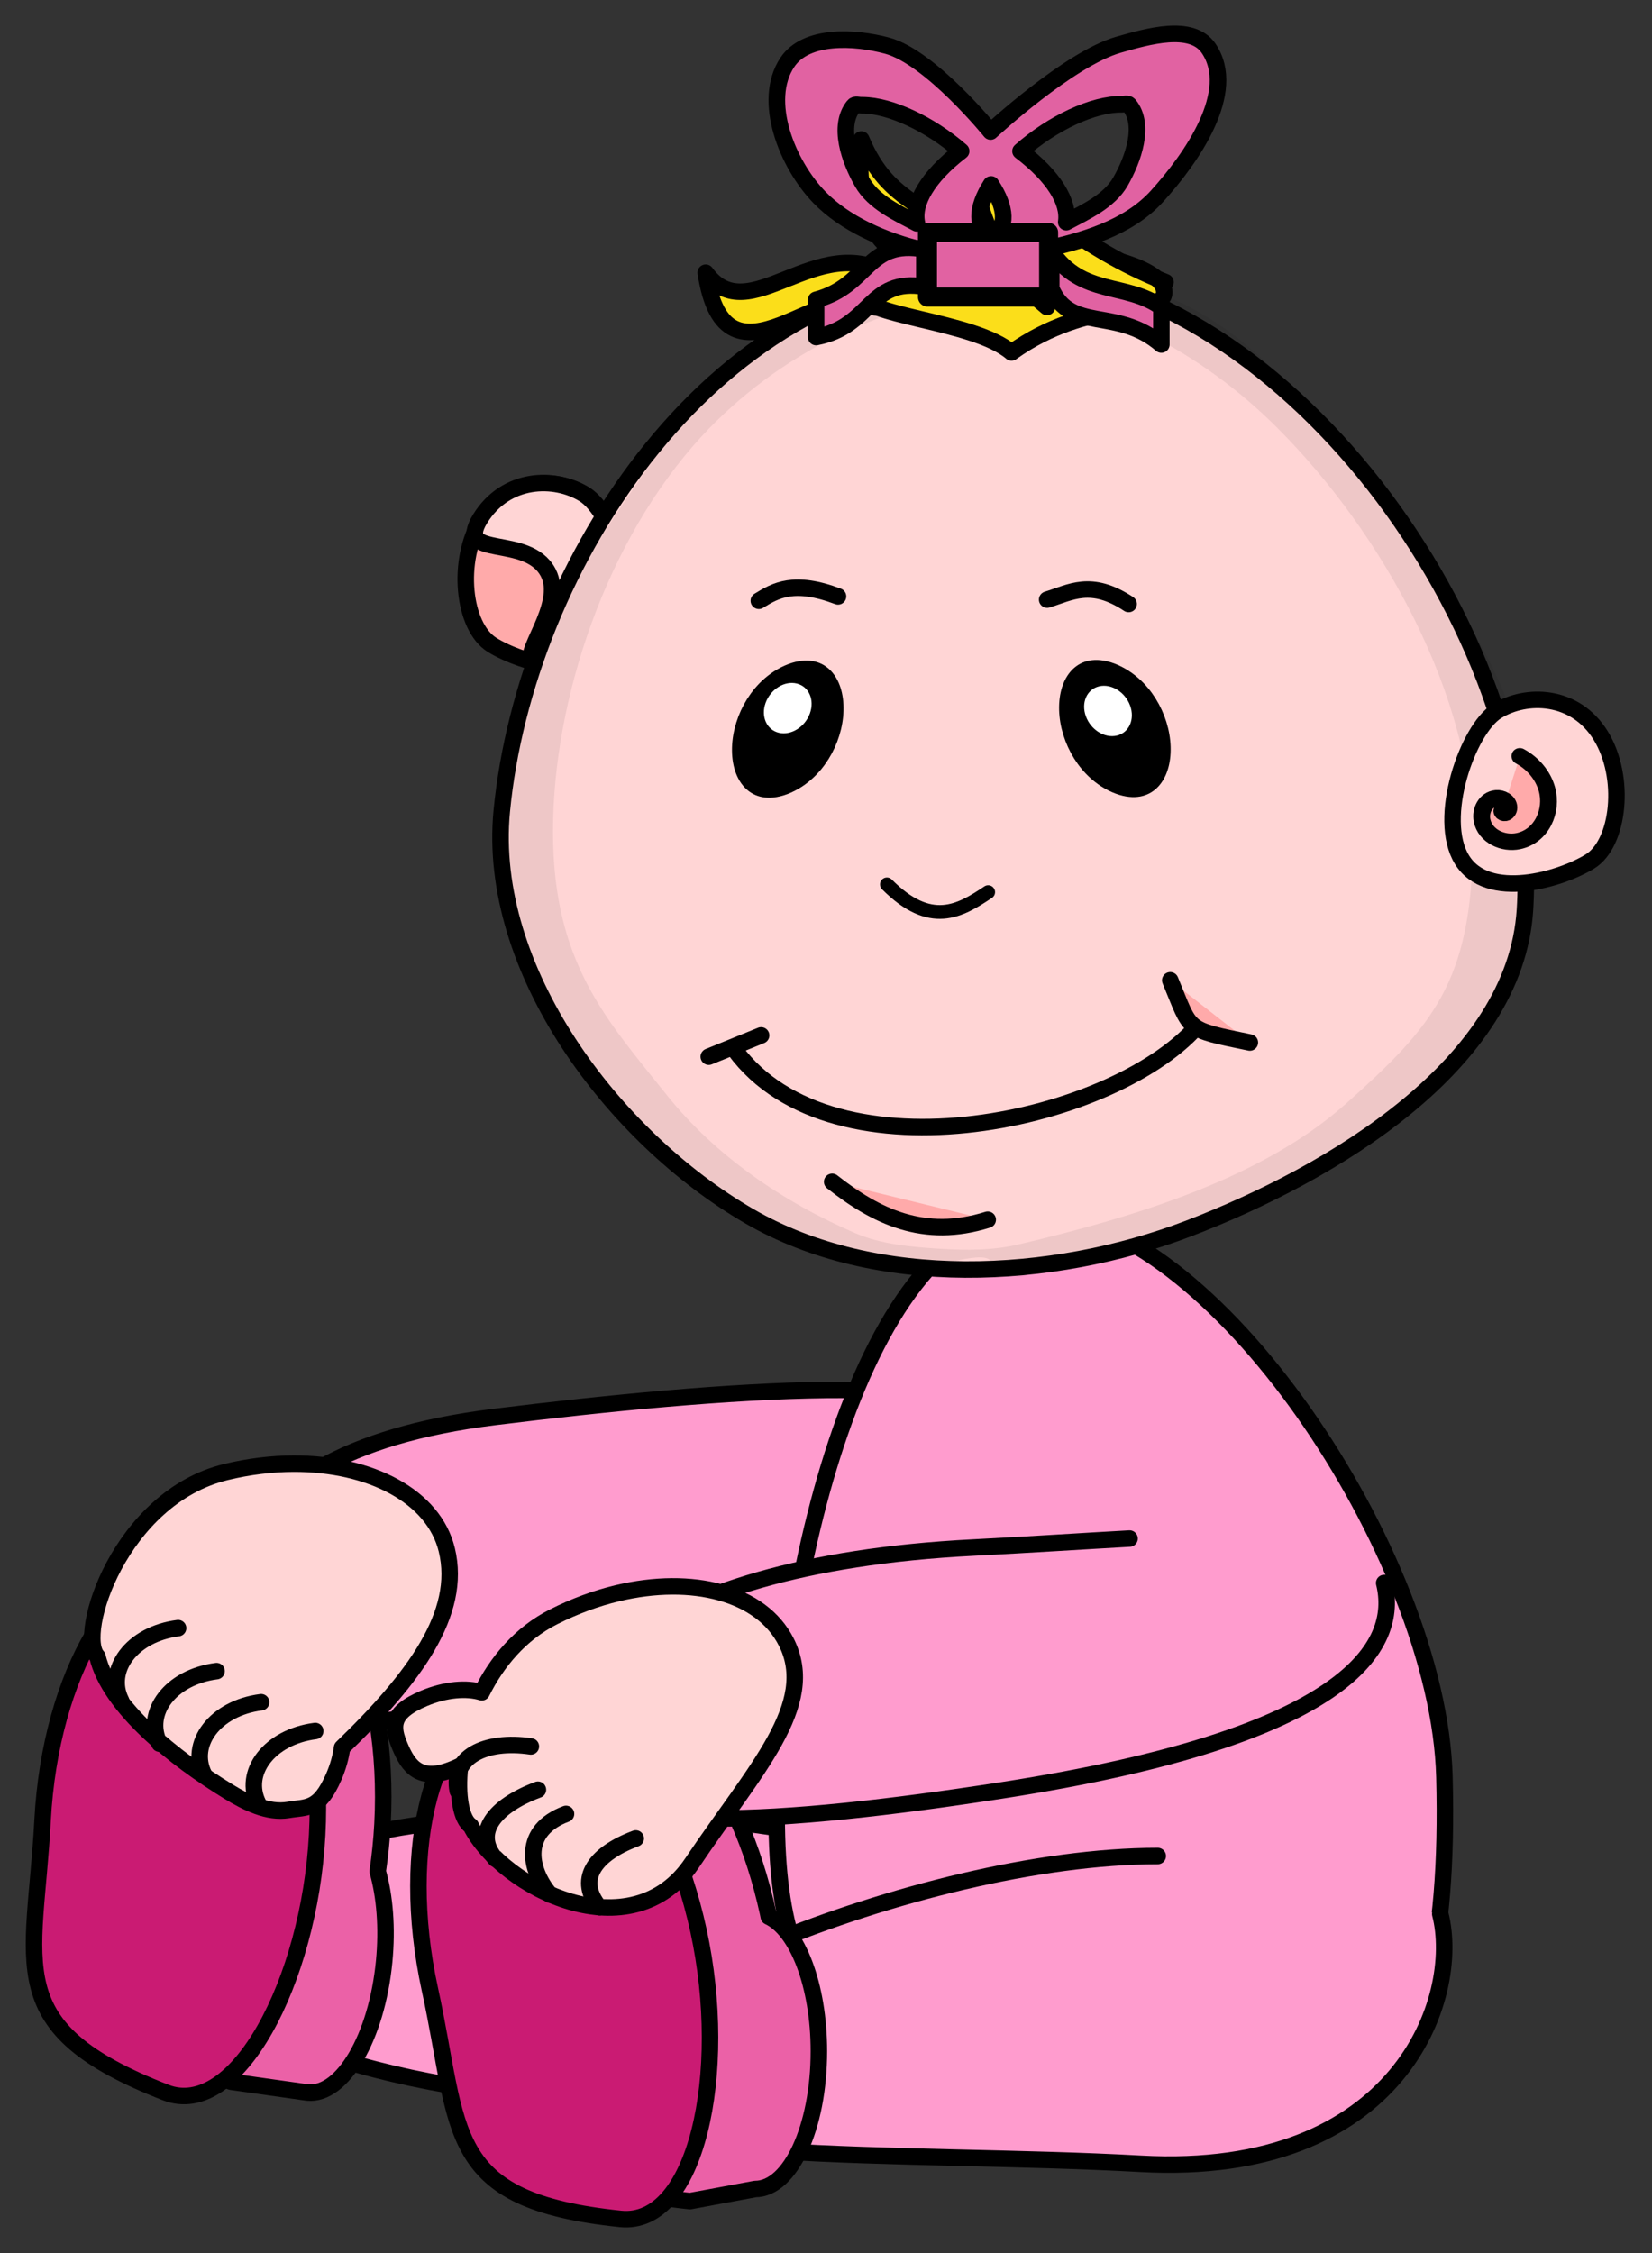 <?xml version="1.0" encoding="UTF-8" standalone="no"?>
<!DOCTYPE svg PUBLIC "-//W3C//DTD SVG 1.1//EN" "http://www.w3.org/Graphics/SVG/1.1/DTD/svg11.dtd">
<svg width="100%" height="100%" viewBox="0 0 721 983" version="1.1" xmlns="http://www.w3.org/2000/svg" xmlns:xlink="http://www.w3.org/1999/xlink" xml:space="preserve" xmlns:serif="http://www.serif.com/" style="fill-rule:evenodd;clip-rule:evenodd;stroke-linecap:round;stroke-linejoin:round;">
    <rect x="0" y="0" width="721" height="983" fill="#333333" stroke="none"/>
    <g id="layer1" transform="matrix(1,0,0,1,-201.016,219.293)">
        <g id="g5309-6" transform="matrix(-1,0,0,1,4432.1,-1329.2)">
            <path id="path3629-4-5-0-3" d="M4127.2,1847.1C4118.11,1874.01 4034.26,1862.21 3941.58,1830.89C3848.9,1799.57 3782.47,1760.58 3791.57,1733.67C3800.66,1706.77 3918.03,1716.08 4015.13,1728.05C4149.59,1744.62 4136.3,1820.19 4127.21,1847.1L4127.2,1847.1Z" style="fill:rgb(255,156,206);stroke:black;stroke-width:7.2px;"/>
            <g id="path3593-1-7-8-4-9" transform="matrix(0.999,-0.033,0.033,0.999,3742,1304.6)">
                <path d="M385.71,666.65C385.71,701.365 300.644,729.507 195.71,729.507C90.776,729.507 5.71,701.365 5.71,666.65C5.71,631.935 90.776,603.793 195.71,603.793C300.644,603.793 385.71,631.935 385.71,666.65Z" style="fill:rgb(255,156,206);stroke:black;stroke-width:7.2px;stroke-linecap:butt;stroke-linejoin:miter;"/>
            </g>
            <path id="path4229-0-8-83-5-0" d="M4119.4,1786.9C4118.89,1786.9 4118.35,1786.93 4117.84,1786.96C4084.75,1788.74 4060.72,1841.9 4064.15,1905.71C4064.52,1912.64 4065.24,1919.54 4066.24,1926.31C4063.16,1937.13 4062,1950.89 4063.43,1965.65C4066.64,1998.69 4081.63,2024.26 4096.9,2022.78L4130.24,2018.06C4202.98,1989.75 4187.33,1963.13 4183.96,1899.28C4180.59,1836.46 4151.86,1786.75 4119.4,1786.9L4119.4,1786.9Z" style="fill:rgb(235,97,167);stroke:black;stroke-width:7.2px;stroke-linecap:butt;stroke-linejoin:miter;"/>
            <path id="path3595-64-8-0-1-4-8" d="M4212.5,1904C4215.87,1967.86 4231.53,1994.46 4158.79,2022.77C4127.91,2034.79 4096.1,1974.26 4092.67,1910.44C4089.24,1846.62 4113.29,1793.45 4146.38,1791.67C4179.47,1789.89 4209.07,1840.18 4212.5,1904L4212.5,1904Z" style="fill:rgb(202,27,115);stroke:black;stroke-width:7.2px;stroke-linecap:butt;stroke-linejoin:miter;"/>
            <path id="path2816-89-6-3" d="M3892.1,1902.3C3892.1,1999.34 3850.22,2006.44 3776.39,2026.59C3646.85,2061.93 3596.83,2036.52 3600.68,1885.16C3603.15,1788.15 3702.72,1639.45 3779.25,1639.45C3855.78,1639.45 3892.11,1805.26 3892.11,1902.31L3892.1,1902.3Z" style="fill:rgb(255,156,206);stroke:black;stroke-width:7.2px;"/>
            <g id="g16841-6-6-7" transform="matrix(1,0,0,1,3474.9,1088.5)">
                <path id="path3760-3-4-3-3" d="M485.51,302.07C496.722,320.183 528.638,310.657 541.385,302.767C554.131,294.878 557.227,265.931 546.015,247.818C534.804,229.705 513.53,229.283 500.784,237.173C488.038,245.063 474.299,283.957 485.51,302.07L485.51,302.07Z" style="fill:rgb(255,170,170);stroke:black;stroke-width:7.2px;stroke-linecap:butt;stroke-linejoin:miter;"/>
                <path id="path3760-3-3-3-9-1" d="M486.09,301.9C493.314,313.571 509.135,313.767 522.884,310.319C530.473,308.416 509.228,285.764 516.964,271.169C526.012,254.098 557.806,265.762 546.594,247.649C535.382,229.536 514.109,229.114 501.363,237.004C488.617,244.894 474.878,283.788 486.089,301.901L486.09,301.9Z" style="fill:rgb(255,213,213);stroke:black;stroke-width:7.2px;stroke-linecap:butt;stroke-linejoin:miter;"/>
            </g>
            <path id="path3591-3-9-0" d="M4012.1,1463.8C4018.7,1532.53 3963.76,1605.89 3904.02,1640.5C3848.74,1672.51 3772.13,1668.67 3712.46,1645.88C3649.47,1621.81 3569.75,1574.11 3565.53,1506.81C3557.97,1386.26 3671.66,1226.81 3795.53,1226.81C3919.4,1226.81 4001.87,1357.28 4012.1,1463.81L4012.1,1463.8Z" style="fill:rgb(255,213,213);stroke:black;stroke-width:7.2px;stroke-linecap:butt;stroke-linejoin:miter;"/>
            <path id="path3593-5-3-5-5" d="M3725.8,1919.6C3830.73,1919.65 3988.32,1987.51 3980.94,2021.43C3973.56,2055.35 3835.85,2048.19 3733.35,2053.86C3619.87,2060.14 3593.17,1981.15 3602.5,1944.88" style="fill:rgb(255,156,206);stroke:black;stroke-width:7.2px;"/>
            <path id="path4229-3-8-2-0" d="M3971.5,1843.3C3941.11,1844.09 3908.44,1886.77 3895.91,1944.33C3895.78,1944.9 3895.68,1945.48 3895.56,1946.05C3883.06,1951.91 3873.69,1975.97 3873.69,2004.77C3873.69,2037.96 3886.13,2064.86 3901.47,2064.86L3929.94,2070.14C4007.57,2062.11 3999.53,2032.3 4013.19,1969.83C4026.78,1907.39 4011.54,1851.07 3979.16,1844.02C3976.63,1843.47 3974.08,1843.24 3971.5,1843.3L3971.5,1843.3Z" style="fill:rgb(235,97,167);stroke:black;stroke-width:7.2px;stroke-linecap:butt;stroke-linejoin:miter;"/>
            <path id="path3595-64-7-6-1-3" d="M4043.5,1977.6C4029.84,2040.07 4037.89,2069.87 3960.26,2077.9C3927.3,2081.31 3912.65,2014.52 3926.25,1952.07C3939.84,1889.62 3977.11,1844.72 4009.49,1851.77C4041.87,1858.82 4057.09,1915.15 4043.5,1977.6Z" style="fill:rgb(202,27,115);stroke:black;stroke-width:7.2px;stroke-linecap:butt;stroke-linejoin:miter;"/>
            <path id="path3629-04-3-1" d="M3738.1,1781.1C3758.53,1782.23 3781.41,1783.76 3806.23,1785.02C3956.67,1792.66 3999.61,1851.73 3977.96,1883.54C3971.14,1911.11 3890.33,1905.92 3793.65,1890.93C3642.11,1867.44 3620.15,1828.07 3626.97,1800.5" style="fill:rgb(255,156,206);stroke:black;stroke-width:7.2px;"/>
            <path id="path4488-8-0-8" d="M3796.5,1226.9C3733.08,1226.9 3694.67,1242.64 3652.19,1297.46C3609.7,1352.29 3567.43,1398.49 3561.38,1465.49C3556.21,1522.72 3583.16,1571.04 3623.28,1600.15C3646.51,1617 3673.3,1628.42 3699.38,1640.37C3712.21,1646.25 3725.26,1651.86 3738.82,1655.81C3750.3,1659.15 3762.08,1662.32 3774.03,1662.72C3782.48,1663 3784.41,1673.98 3799.19,1659.5C3803.81,1655.55 3824.56,1663.95 3837.32,1663.31C3850.53,1662.65 3864.07,1660.68 3876.22,1655.43C3903.28,1643.75 3911.29,1640.68 3948.41,1604.4C3985.53,1568.12 4012.66,1525.56 4012.66,1465.49C4012.66,1405.73 3976.25,1353.21 3936.66,1297.3C3897.07,1241.39 3860.01,1226.9 3796.5,1226.9L3796.5,1226.9ZM3795.5,1239.09C3843.16,1239.15 3892.48,1265.13 3924.78,1300.18C3966.43,1345.36 3989.75,1414.88 3989.75,1472.71C3989.75,1530.25 3966.08,1555.01 3940.05,1587.64C3918.88,1614.18 3889.08,1634.4 3857.9,1647.84C3846.27,1652.85 3833.17,1653.91 3820.53,1654.7C3809.22,1655.41 3797.61,1655.4 3786.57,1652.8C3735.99,1640.89 3679.95,1623.91 3643.38,1591.16C3606.75,1558.36 3588.31,1538.78 3588.31,1476.56C3588.31,1414.45 3626.87,1343.07 3674.09,1296.08C3705.78,1264.55 3750.79,1239.03 3795.5,1239.09L3795.5,1239.09Z" style="fill-opacity:0.07;"/>
            <path id="path3760-8-9-1" d="M3593,1485C3581.79,1503.11 3549.87,1493.59 3537.13,1485.7C3524.38,1477.81 3521.28,1448.86 3532.5,1430.75C3543.71,1412.63 3564.98,1412.21 3577.73,1420.1C3590.47,1427.99 3604.21,1466.89 3593,1485L3593,1485Z" style="fill:rgb(255,213,213);stroke:black;stroke-width:7.2px;stroke-linecap:butt;stroke-linejoin:miter;"/>
            <path id="rect3809-6-3-1" d="M3910.4,1567.9C3867.18,1626.94 3742.36,1598.99 3707.11,1555.9" style="fill:rgb(255,213,213);stroke:black;stroke-width:7.2px;"/>
            <path id="path16538-43-4-0" d="M3856.3,1237.4C3856.3,1248 3806.25,1249.52 3789.63,1263.66C3755.84,1239.42 3722.96,1248 3722.96,1237.4C3722.96,1226.8 3752.81,1218.21 3789.63,1218.21C3826.45,1218.21 3856.3,1226.8 3856.3,1237.4Z" style="fill:rgb(251,222,26);stroke:black;stroke-width:7.2px;"/>
            <path id="rect3812-4-8-0-5-3" d="M3849.2,1244C3869.39,1226.79 3914.26,1286.74 3923.08,1228.88C3904.21,1254.81 3874.8,1209.79 3842.29,1230.07" style="fill:rgb(251,222,26);stroke:black;stroke-width:7.2px;"/>
            <path id="rect3812-4-30-8-5" d="M3813.8,1239.4C3829.55,1218.05 3859.73,1229.09 3855.17,1170.75C3842.69,1200.28 3825.25,1197.41 3798.19,1224.54" style="fill:rgb(251,222,26);stroke:black;stroke-width:7.2px;stroke-linecap:butt;stroke-linejoin:miter;"/>
            <path id="rect3812-9-5-9" d="M3722.4,1233C3759.01,1218.35 3790.64,1193.72 3815.82,1156.22C3804.37,1185.83 3806.09,1217.63 3774.14,1243.83" style="fill:rgb(251,222,26);stroke:black;stroke-width:7.2px;stroke-linecap:butt;stroke-linejoin:miter;"/>
            <path id="rect4004-4-3-4" d="M3800,1642C3827.87,1650.79 3848.76,1640.54 3867.89,1625.47" style="fill:rgb(255,170,170);stroke:black;stroke-width:7.2px;"/>
            <path id="rect4004-8-0-8-6" d="M3685.6,1564.7C3714.22,1558.79 3710.98,1560.05 3720.34,1537.57" style="fill:rgb(255,170,170);stroke:black;stroke-width:7.2px;"/>
            <path id="rect4004-8-9-59-9-9" d="M3898.9,1561.6L3921.75,1570.88" style="fill:none;stroke:black;stroke-width:7.2px;"/>
            <g id="path4077-4-5-2" transform="matrix(-3.665,-10.921,11.267,-3.78,1265.5,1213.5)">
                <path d="M-84.348,177.57C-84.342,177.576 -84.36,177.585 -84.363,177.585C-84.409,177.594 -84.427,177.53 -84.422,177.496C-84.403,177.379 -84.256,177.351 -84.162,177.384C-83.941,177.46 -83.9,177.741 -83.988,177.93C-84.156,178.291 -84.628,178.346 -84.948,178.17C-85.487,177.875 -85.558,177.15 -85.259,176.659C-84.797,175.9 -83.754,175.812 -83.051,176.273C-82.595,176.572 -82.291,177.063 -82.195,177.597" style="fill:rgb(255,170,170);fill-rule:nonzero;stroke:black;stroke-width:0.62px;"/>
            </g>
            <g id="g17404-6-5-9" transform="matrix(0.973,0.229,-0.229,0.973,3683.3,1009.7)">
                <path id="path4318-23-9-3-0" d="M453.38,710.63C419.643,710.498 392.068,724.891 386.411,748.255C379.17,778.161 412.628,799.329 448.536,832.693C483.216,864.915 531.639,824.693 538.88,794.787C542.327,791.176 541.813,780.629 537.443,768.256C538.414,768.478 539.404,768.649 540.411,768.819C556.367,771.497 559.501,763.059 561.025,753.982C562.549,744.903 561.898,738.623 545.942,735.944C536.003,734.275 526.776,735.687 520.848,739.162C511.404,727.791 498.713,718.136 482.817,714.287C472.753,711.85 462.826,710.668 453.379,710.631L453.38,710.63Z" style="fill:rgb(255,213,213);stroke:black;stroke-width:7.2px;stroke-linecap:butt;stroke-linejoin:miter;"/>
                <path id="rect4275-92-2-8-3" d="M492.37,842.24C499.109,828.877 490.209,819.24 470.012,816.651" style="fill:rgb(255,213,213);stroke:black;stroke-width:7.2px;"/>
                <path id="rect4275-0-86-2-6-0" d="M512.06,831.94C518.799,818.577 517.394,801.829 497.197,799.24" style="fill:rgb(255,213,213);stroke:black;stroke-width:7.2px;"/>
                <path id="rect4275-2-7-4-0-3" d="M531.69,811.3C538.429,797.937 526.922,788.744 506.725,786.155" style="fill:rgb(255,213,213);stroke:black;stroke-width:7.2px;"/>
                <path id="rect4275-4-3-7-3-3" d="M540.94,778.63C540.38,763.68 524.33,759.56 505.4,767.06" style="fill:none;fill-rule:nonzero;stroke:black;stroke-width:7.2px;"/>
            </g>
            <g id="g17470-7-3-7" transform="matrix(1,0,0,1,3483.5,1097.1)">
                <path id="path3631-88-3-5-6-9" d="M619.55,651.33C585.813,651.198 558.238,665.591 552.581,688.955C545.88,716.631 566.7,744.752 598.3,775.236C598.844,779.289 600.022,783.586 601.894,787.892C608.344,802.729 613.646,801.032 621.72,802.396C630.691,803.912 640.058,799.157 647.823,794.414C671.189,780.139 699.689,757.629 705.051,735.485C714.312,725.782 694.998,666.125 648.989,654.985C638.924,652.548 628.998,651.366 619.551,651.329L619.55,651.33Z" style="fill:rgb(255,213,213);stroke:black;stroke-width:7.2px;stroke-linecap:butt;stroke-linejoin:miter;"/>
                <path id="rect4275-46-95-4-1-4" d="M634.88,799.61C641.619,786.247 630.193,770.549 609.997,767.96" style="fill:rgb(255,213,213);stroke:black;stroke-width:7.2px;"/>
                <path id="rect4275-46-9-9-81-8-9" d="M658.5,787.05C665.239,773.687 653.813,757.989 633.617,755.4" style="fill:rgb(255,213,213);stroke:black;stroke-width:7.2px;"/>
                <path id="rect4275-46-2-7-2-7-9" d="M677.96,773.48C684.699,760.117 673.273,744.419 653.077,741.83" style="fill:rgb(255,213,213);stroke:black;stroke-width:7.2px;"/>
                <path id="rect4275-46-7-9-8-0-1" d="M694.74,754.73C701.479,741.367 690.053,725.669 669.857,723.08" style="fill:rgb(255,213,213);stroke:black;stroke-width:7.2px;"/>
            </g>
            <path id="rect4004-7-9-5-9" d="M3799.8,1499.1C3812.28,1507.46 3825,1514.79 3844.01,1495.72" style="fill:none;fill-rule:nonzero;stroke:black;stroke-width:6px;"/>
            <path id="rect4004-7-4-3-1-4" d="M3899.9,1372C3892.58,1367.47 3884.53,1362.83 3865.34,1370.09" style="fill:none;fill-rule:nonzero;stroke:black;stroke-width:7.2px;"/>
            <path id="rect4004-7-4-2-6-1-2" d="M3738.5,1373.4C3755,1362.5 3763.92,1368.41 3774.06,1371.49" style="fill:none;fill-rule:nonzero;stroke:black;stroke-width:7.2px;"/>
            <g id="g4466-1-6" transform="matrix(0.403,0,0,0.403,4098.2,919.08)">
                <path id="path4351-6-5" d="M-881.62,521.93C-912.925,513.008 -960.898,498.955 -979.194,525.878C-1011,572.688 -961.172,644.248 -923.116,686.138C-891.917,720.479 -843.055,734.436 -796.736,744.469C-793.127,745.909 -789.195,747.163 -784.897,748.231C-725.914,762.9 -612.347,743.404 -557.697,687.165C-522.807,651.265 -495.207,582.795 -522.869,541.075C-543.075,510.597 -595.76,513.443 -631.069,522.961C-677.899,535.585 -743.059,615.861 -743.059,615.861C-743.059,615.861 -827.963,537.227 -881.629,521.933L-881.62,521.93ZM-884.971,586.414C-854.707,585.831 -809.997,606.633 -775.471,637.138C-811.524,664.5 -828.299,692.467 -825,713.994C-845.846,702.963 -871.542,691.287 -883.71,670.097C-897.563,645.971 -910.725,608.766 -893.181,587.175C-891.447,585.041 -887.852,586.47 -884.967,586.414L-884.971,586.414ZM-604.521,587.442C-603.98,587.44 -603.459,587.432 -602.927,587.442C-600.041,587.498 -596.446,586.069 -594.712,588.203C-577.168,609.794 -590.321,647.004 -604.183,671.125C-616.432,692.44 -642.302,704.201 -663.279,715.249C-658.426,693.685 -674.662,665.11 -711.117,637.077C-677.385,607.707 -634.372,587.604 -604.517,587.443L-604.521,587.442ZM-743.591,673.181C-726.7,699.376 -726.802,721.335 -744.992,729.415C-761.281,720.486 -760.457,698.774 -743.591,673.181Z" style="fill:rgb(225,98,162);stroke:black;stroke-width:18px;stroke-linecap:butt;stroke-linejoin:miter;"/>
                <path id="rect4428-3-9" d="M-927.99,806.08C-890.163,778.728 -842.058,794.81 -808.79,745.471L-808.79,785.877C-829.928,834.473 -879.996,805.159 -927.99,846.486L-927.99,806.08Z" style="fill:rgb(225,98,162);stroke:black;stroke-width:17.85px;stroke-linecap:butt;stroke-linejoin:miter;"/>
                <path id="rect4428-9-9-5" d="M-671.29,743.45C-608.384,731.967 -611.654,782.661 -554.11,797.998L-554.11,838.404C-614.719,826.838 -610.679,773.897 -671.29,783.856L-671.29,743.45Z" style="fill:rgb(225,98,162);stroke:black;stroke-width:17.85px;stroke-linecap:butt;stroke-linejoin:miter;"/>
                <rect id="rect4426-3-6" x="-805.88" y="725.11" width="131.18" height="69.999" style="fill:rgb(225,98,162);stroke:black;stroke-width:20.58px;stroke-linecap:butt;stroke-linejoin:miter;"/>
            </g>
        </g>
        <g id="path3785-89-7-17" transform="matrix(1.477,-0.651,0.04,0.825,699.44,-45.974)">
            <path d="M-94.286,90.934C-94.286,107.503 -100.042,120.934 -107.143,120.934C-114.244,120.934 -120,107.503 -120,90.934C-120,74.365 -114.244,60.934 -107.143,60.934C-100.042,60.934 -94.286,74.365 -94.286,90.934Z" style="stroke:black;stroke-width:7.2px;stroke-linecap:butt;stroke-linejoin:miter;"/>
        </g>
        <g id="path4105-4" transform="matrix(0.859,0.205,-0.216,0.597,427.67,-195.91)">
            <path d="M247.5,397.17C247.5,407.111 242.463,415.17 236.25,415.17C230.037,415.17 225,407.111 225,397.17C225,387.229 230.037,379.17 236.25,379.17C242.463,379.17 247.5,387.229 247.5,397.17Z" style="fill:white;fill-rule:nonzero;"/>
        </g>
        <g id="path3785-89-7-17-0" transform="matrix(-1.477,-0.651,-0.04,0.825,532.98,-46.24)">
            <path d="M-94.286,90.934C-94.286,107.503 -100.042,120.934 -107.143,120.934C-114.244,120.934 -120,107.503 -120,90.934C-120,74.365 -114.244,60.934 -107.143,60.934C-100.042,60.934 -94.286,74.365 -94.286,90.934Z" style="stroke:black;stroke-width:7.2px;stroke-linecap:butt;stroke-linejoin:miter;"/>
        </g>
        <g id="path4105-4-9" transform="matrix(-0.859,0.205,0.216,0.597,801.74,-194.68)">
            <path d="M247.5,397.17C247.5,407.111 242.463,415.17 236.25,415.17C230.037,415.17 225,407.111 225,397.17C225,387.229 230.037,379.17 236.25,379.17C242.463,379.17 247.5,387.229 247.5,397.17Z" style="fill:white;fill-rule:nonzero;"/>
        </g>
    </g>
</svg>
